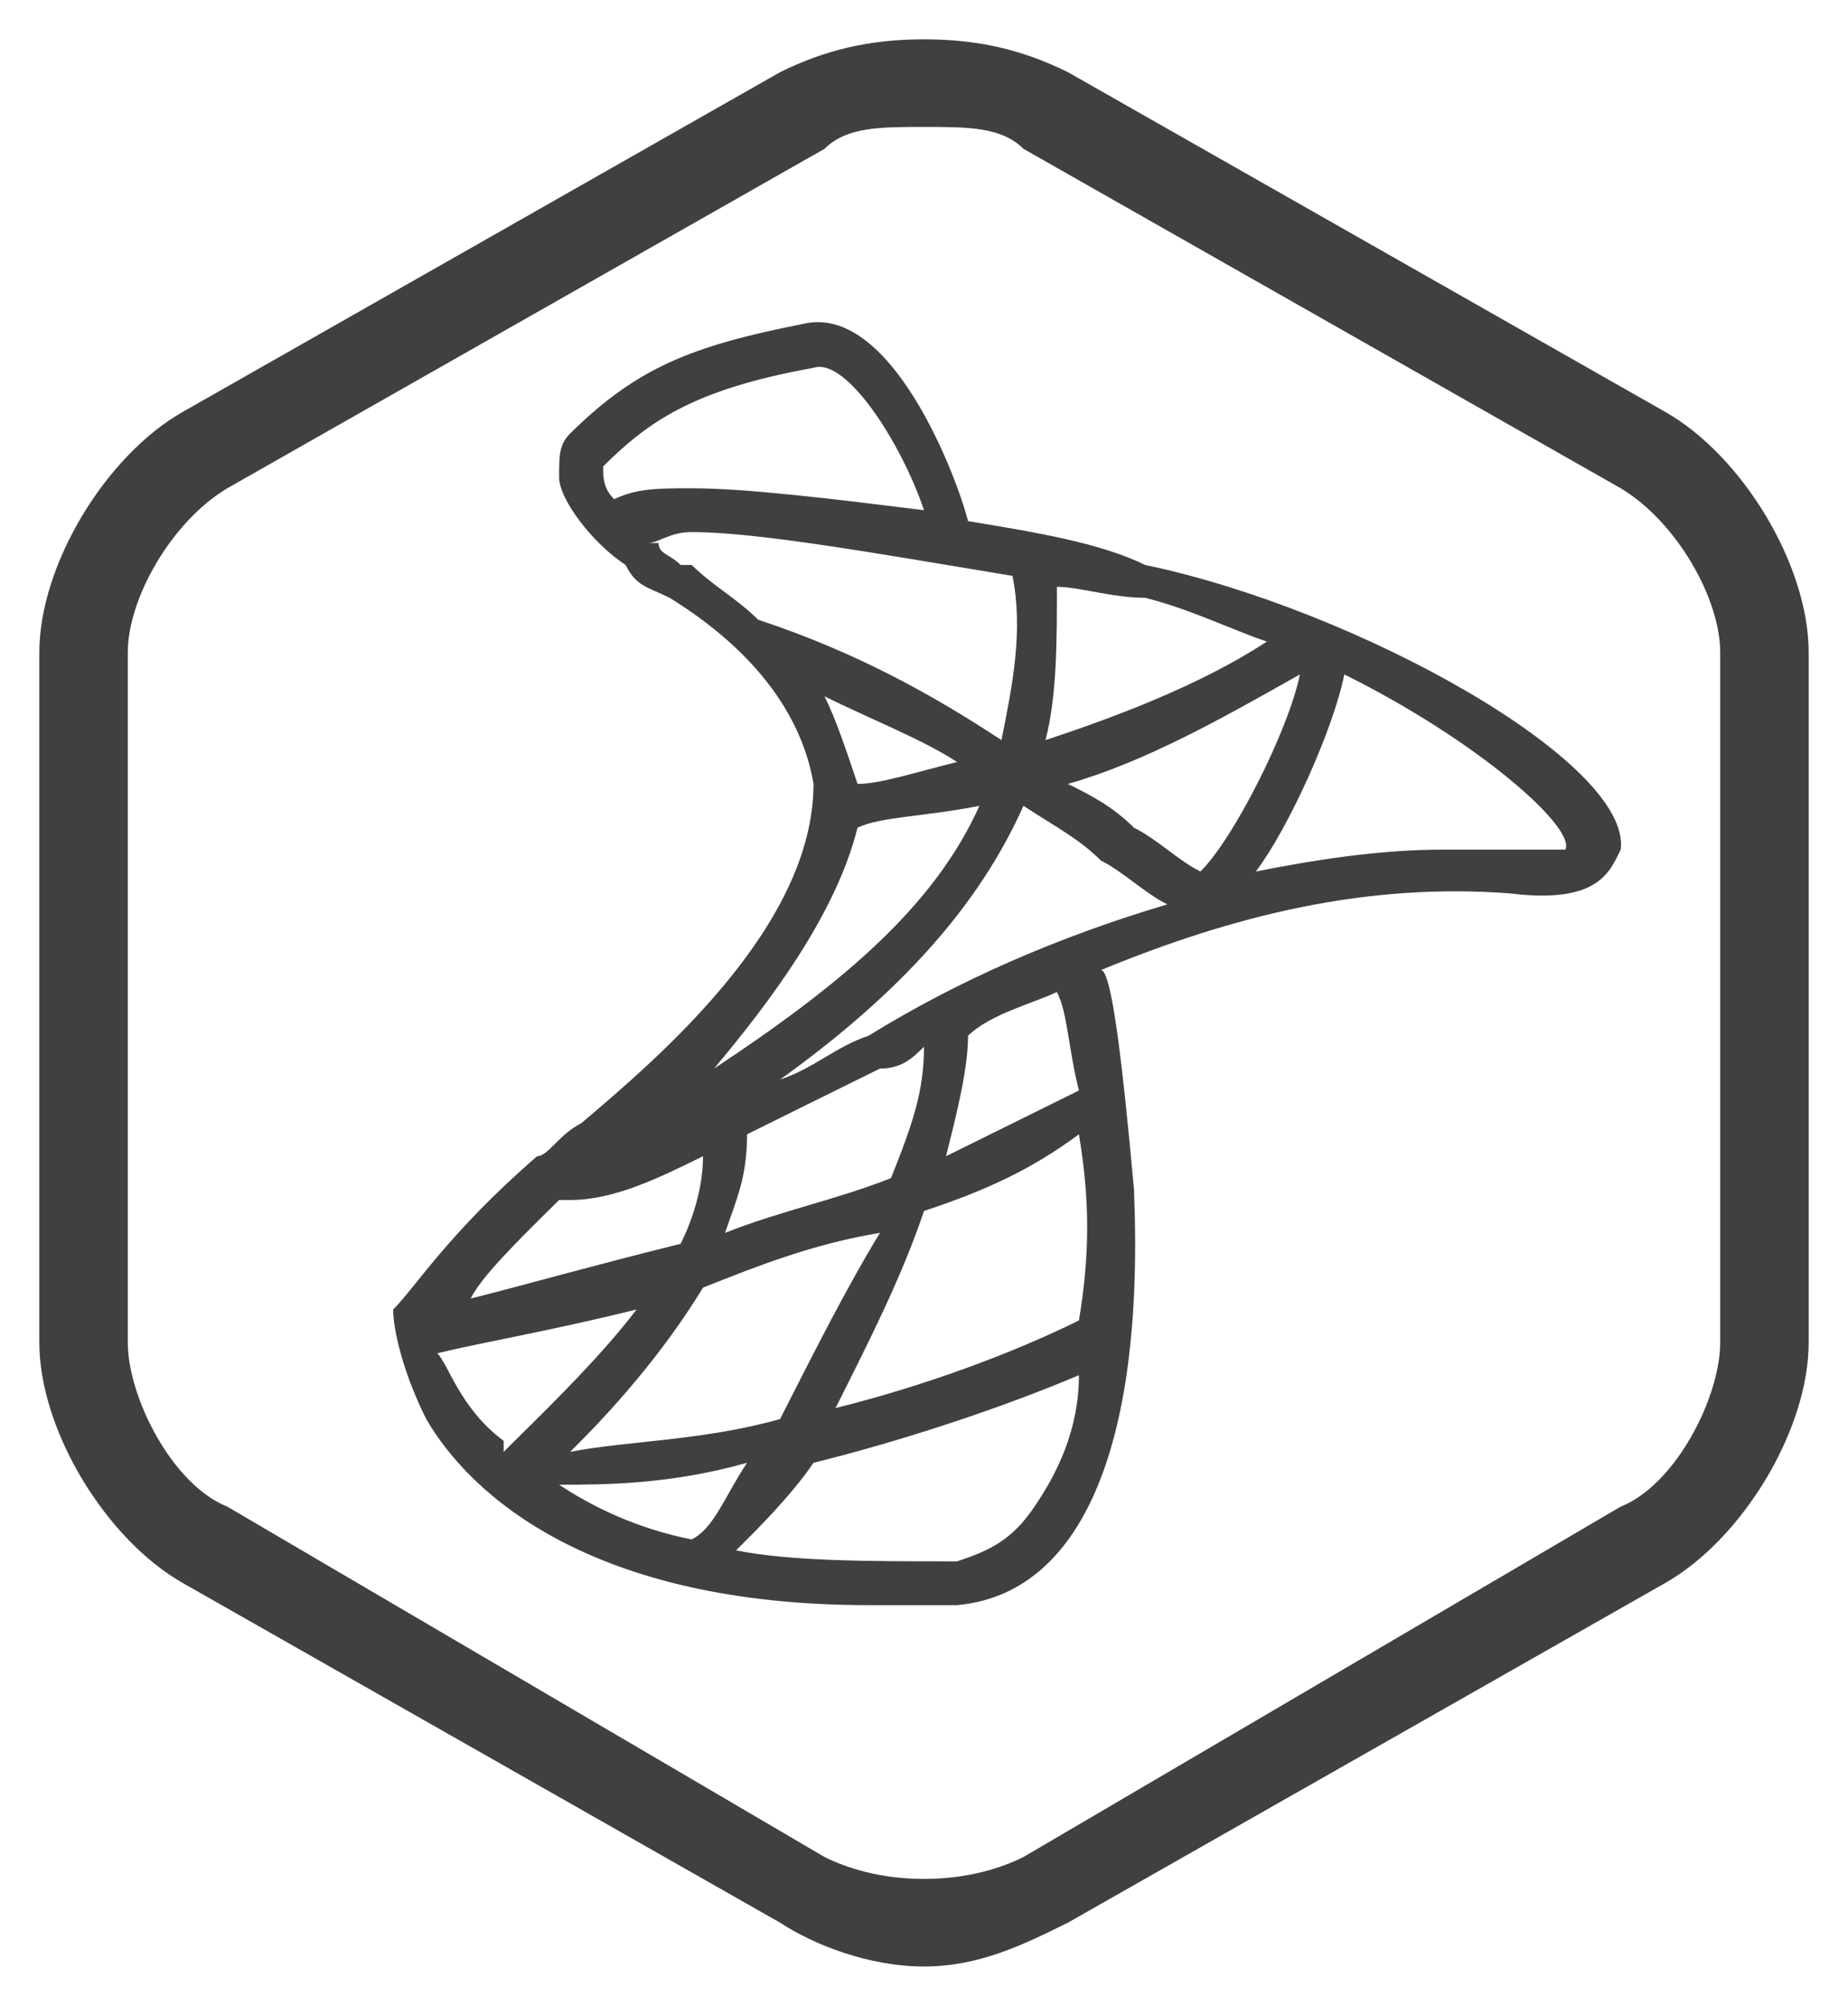 <svg width="47" height="51" xmlns="http://www.w3.org/2000/svg" xmlns:xlink="http://www.w3.org/1999/xlink" overflow="hidden"><defs><clipPath id="clip0"><rect x="1154" y="151" width="47" height="51"/></clipPath></defs><g clip-path="url(#clip0)" transform="translate(-1154 -151)"><path d="M1196.34 161.466C1181.16 152.835 1181.16 152.835 1181.16 152.835 1180.03 152.278 1178.91 152 1177.5 152 1176.09 152 1174.97 152.278 1173.84 152.835 1158.66 161.466 1158.66 161.466 1158.66 161.466 1156.69 162.58 1155 165.364 1155 167.591 1155 185.131 1155 185.131 1155 185.131 1155 187.358 1156.69 190.142 1158.66 191.256 1173.84 199.886 1173.84 199.886 1173.84 199.886 1174.69 200.443 1176.09 201 1177.5 201 1178.91 201 1180.03 200.443 1181.16 199.886 1196.34 191.256 1196.34 191.256 1196.34 191.256 1198.31 190.142 1200 187.358 1200 185.131 1200 167.591 1200 167.591 1200 167.591 1200 165.364 1198.31 162.58 1196.34 161.466ZM1197.75 185.131C1197.75 186.523 1196.62 188.75 1195.22 189.307 1180.03 198.216 1180.03 198.216 1180.03 198.216 1179.47 198.494 1178.62 198.773 1177.5 198.773 1176.38 198.773 1175.53 198.494 1174.97 198.216 1159.78 189.307 1159.78 189.307 1159.78 189.307 1158.38 188.75 1157.25 186.523 1157.25 185.131 1157.25 167.591 1157.25 167.591 1157.25 167.591 1157.25 166.199 1158.38 164.25 1159.78 163.415 1174.97 154.784 1174.97 154.784 1174.97 154.784 1175.53 154.227 1176.38 154.227 1177.5 154.227 1178.62 154.227 1179.47 154.227 1180.03 154.784 1195.22 163.415 1195.22 163.415 1195.22 163.415 1196.62 164.25 1197.75 166.199 1197.75 167.591 1197.75 185.131 1197.75 185.131 1197.75 185.131ZM1183.12 165.364C1182 164.807 1180.31 164.528 1178.62 164.25 1178.34 163.136 1176.66 158.682 1174.41 159.239 1171.59 159.795 1170.19 160.352 1168.5 162.023 1168.22 162.301 1168.22 162.58 1168.22 163.136 1168.22 163.693 1169.06 164.807 1169.91 165.364 1170.19 165.92 1170.47 165.92 1171.03 166.199 1173.28 167.591 1174.41 169.261 1174.69 170.932 1174.69 174.551 1170.75 177.892 1168.78 179.562 1168.22 179.841 1167.94 180.398 1167.66 180.398 1165.41 182.347 1164.56 183.739 1164 184.295 1164 184.852 1164.28 185.966 1164.84 187.08 1165.97 189.028 1169.06 191.812 1176.09 191.812 1176.94 191.812 1177.5 191.812 1178.34 191.812 1181.44 191.534 1183.12 187.915 1182.84 181.233 1182.56 178.17 1182.28 175.665 1182 175.665 1182 175.665 1182 175.665 1182 175.665 1185.38 174.273 1188.75 173.438 1192.41 173.716 1194.66 173.994 1194.94 173.159 1195.22 172.602 1195.5 170.375 1188.47 166.477 1183.12 165.364ZM1180.88 165.92C1181.44 165.92 1182.28 166.199 1183.12 166.199 1184.25 166.477 1185.38 167.034 1186.22 167.312 1184.53 168.426 1182.28 169.261 1180.59 169.818 1180.88 168.705 1180.88 167.312 1180.88 165.92ZM1169.62 163.693C1169.34 163.415 1169.34 163.136 1169.34 162.858 1170.47 161.744 1171.59 160.909 1174.69 160.352 1175.53 160.074 1176.94 162.301 1177.5 163.972 1175.25 163.693 1173 163.415 1171.59 163.415 1170.75 163.415 1170.19 163.415 1169.62 163.693ZM1173.28 166.756C1172.72 166.199 1172.16 165.92 1171.59 165.364 1171.31 165.364 1171.31 165.364 1171.31 165.364 1171.03 165.085 1170.75 165.085 1170.75 164.807 1170.75 164.807 1170.75 164.807 1170.75 164.807 1170.75 164.807 1170.75 164.807 1170.75 164.807 1170.47 164.807 1170.47 164.807 1170.47 164.807 1170.75 164.807 1171.03 164.528 1171.59 164.528 1173.28 164.528 1176.38 165.085 1179.75 165.642 1180.03 167.034 1179.75 168.426 1179.47 169.818 1177.78 168.705 1175.81 167.591 1173.28 166.756ZM1178.34 170.375C1177.22 170.653 1176.38 170.932 1175.81 170.932 1175.53 170.097 1175.25 169.261 1174.97 168.705 1176.09 169.261 1177.5 169.818 1178.34 170.375ZM1175.81 172.045C1176.38 171.767 1177.5 171.767 1178.91 171.489 1177.78 173.994 1175.53 175.943 1172.16 178.17 1173.56 176.5 1175.25 174.273 1175.81 172.045ZM1173 179.841C1174.12 179.284 1175.25 178.727 1176.38 178.17 1176.94 178.17 1177.22 177.892 1177.5 177.614 1177.5 178.727 1177.22 179.562 1176.66 180.955 1175.25 181.511 1173.84 181.79 1172.44 182.347 1172.72 181.511 1173 180.955 1173 179.841ZM1176.38 182.347C1175.53 183.739 1174.69 185.409 1173.84 187.08 1171.88 187.636 1169.91 187.636 1168.5 187.915 1169.91 186.523 1171.03 185.131 1171.88 183.739 1173.28 183.182 1174.69 182.625 1176.38 182.347ZM1168.22 181.511C1168.22 181.511 1168.22 181.511 1168.5 181.511 1169.62 181.511 1170.75 180.955 1171.88 180.398 1171.88 181.233 1171.59 182.068 1171.31 182.625 1169.06 183.182 1167.09 183.739 1165.97 184.017 1166.25 183.46 1167.09 182.625 1168.22 181.511ZM1166.81 187.915C1166.81 187.636 1166.81 187.636 1166.81 187.636 1165.69 186.801 1165.41 185.688 1165.12 185.409 1166.25 185.131 1167.94 184.852 1170.19 184.295 1169.34 185.409 1168.22 186.523 1167.09 187.636L1166.81 187.915ZM1168.22 188.75C1169.34 188.75 1171.03 188.75 1173 188.193 1172.44 189.028 1172.16 189.864 1171.59 190.142 1170.19 189.864 1169.06 189.307 1168.22 188.75ZM1180.31 189.307C1179.75 190.142 1179.19 190.42 1178.34 190.699 1176.09 190.699 1174.12 190.699 1172.72 190.42 1173.28 189.864 1174.12 189.028 1174.69 188.193 1176.94 187.636 1179.47 186.801 1181.44 185.966 1181.44 187.358 1180.88 188.472 1180.31 189.307ZM1181.44 184.574C1179.75 185.409 1177.5 186.244 1175.25 186.801 1176.09 185.131 1176.94 183.46 1177.5 181.79 1179.19 181.233 1180.31 180.676 1181.44 179.841 1181.72 181.511 1181.72 182.903 1181.44 184.574ZM1178.62 177.335C1179.19 176.778 1180.31 176.5 1180.88 176.222 1181.16 176.778 1181.16 177.614 1181.44 178.727 1180.31 179.284 1179.19 179.841 1178.06 180.398 1178.34 179.284 1178.62 178.17 1178.62 177.335ZM1176.09 177.335C1175.25 177.614 1174.69 178.17 1173.84 178.449 1176.94 176.222 1178.91 173.994 1180.03 171.489 1180.88 172.045 1181.44 172.324 1182 172.881 1182.56 173.159 1183.12 173.716 1183.69 173.994 1180.88 174.83 1178.34 175.943 1176.09 177.335ZM1182.84 172.045C1182.28 171.489 1181.72 171.21 1181.16 170.932 1183.12 170.375 1185.09 169.261 1187.06 168.148 1186.78 169.54 1185.38 172.324 1184.53 173.159 1183.97 172.881 1183.41 172.324 1182.84 172.045ZM1192.97 172.602C1192.69 172.602 1192.69 172.602 1192.41 172.602 1191.84 172.602 1191.28 172.602 1190.72 172.602 1189.03 172.602 1187.34 172.881 1185.94 173.159 1186.78 172.045 1187.91 169.54 1188.19 168.148 1191.56 169.818 1194.09 172.045 1193.81 172.602 1193.81 172.602 1193.81 172.602 1192.97 172.602Z" fill="#404040" fill-rule="evenodd"/></g></svg>